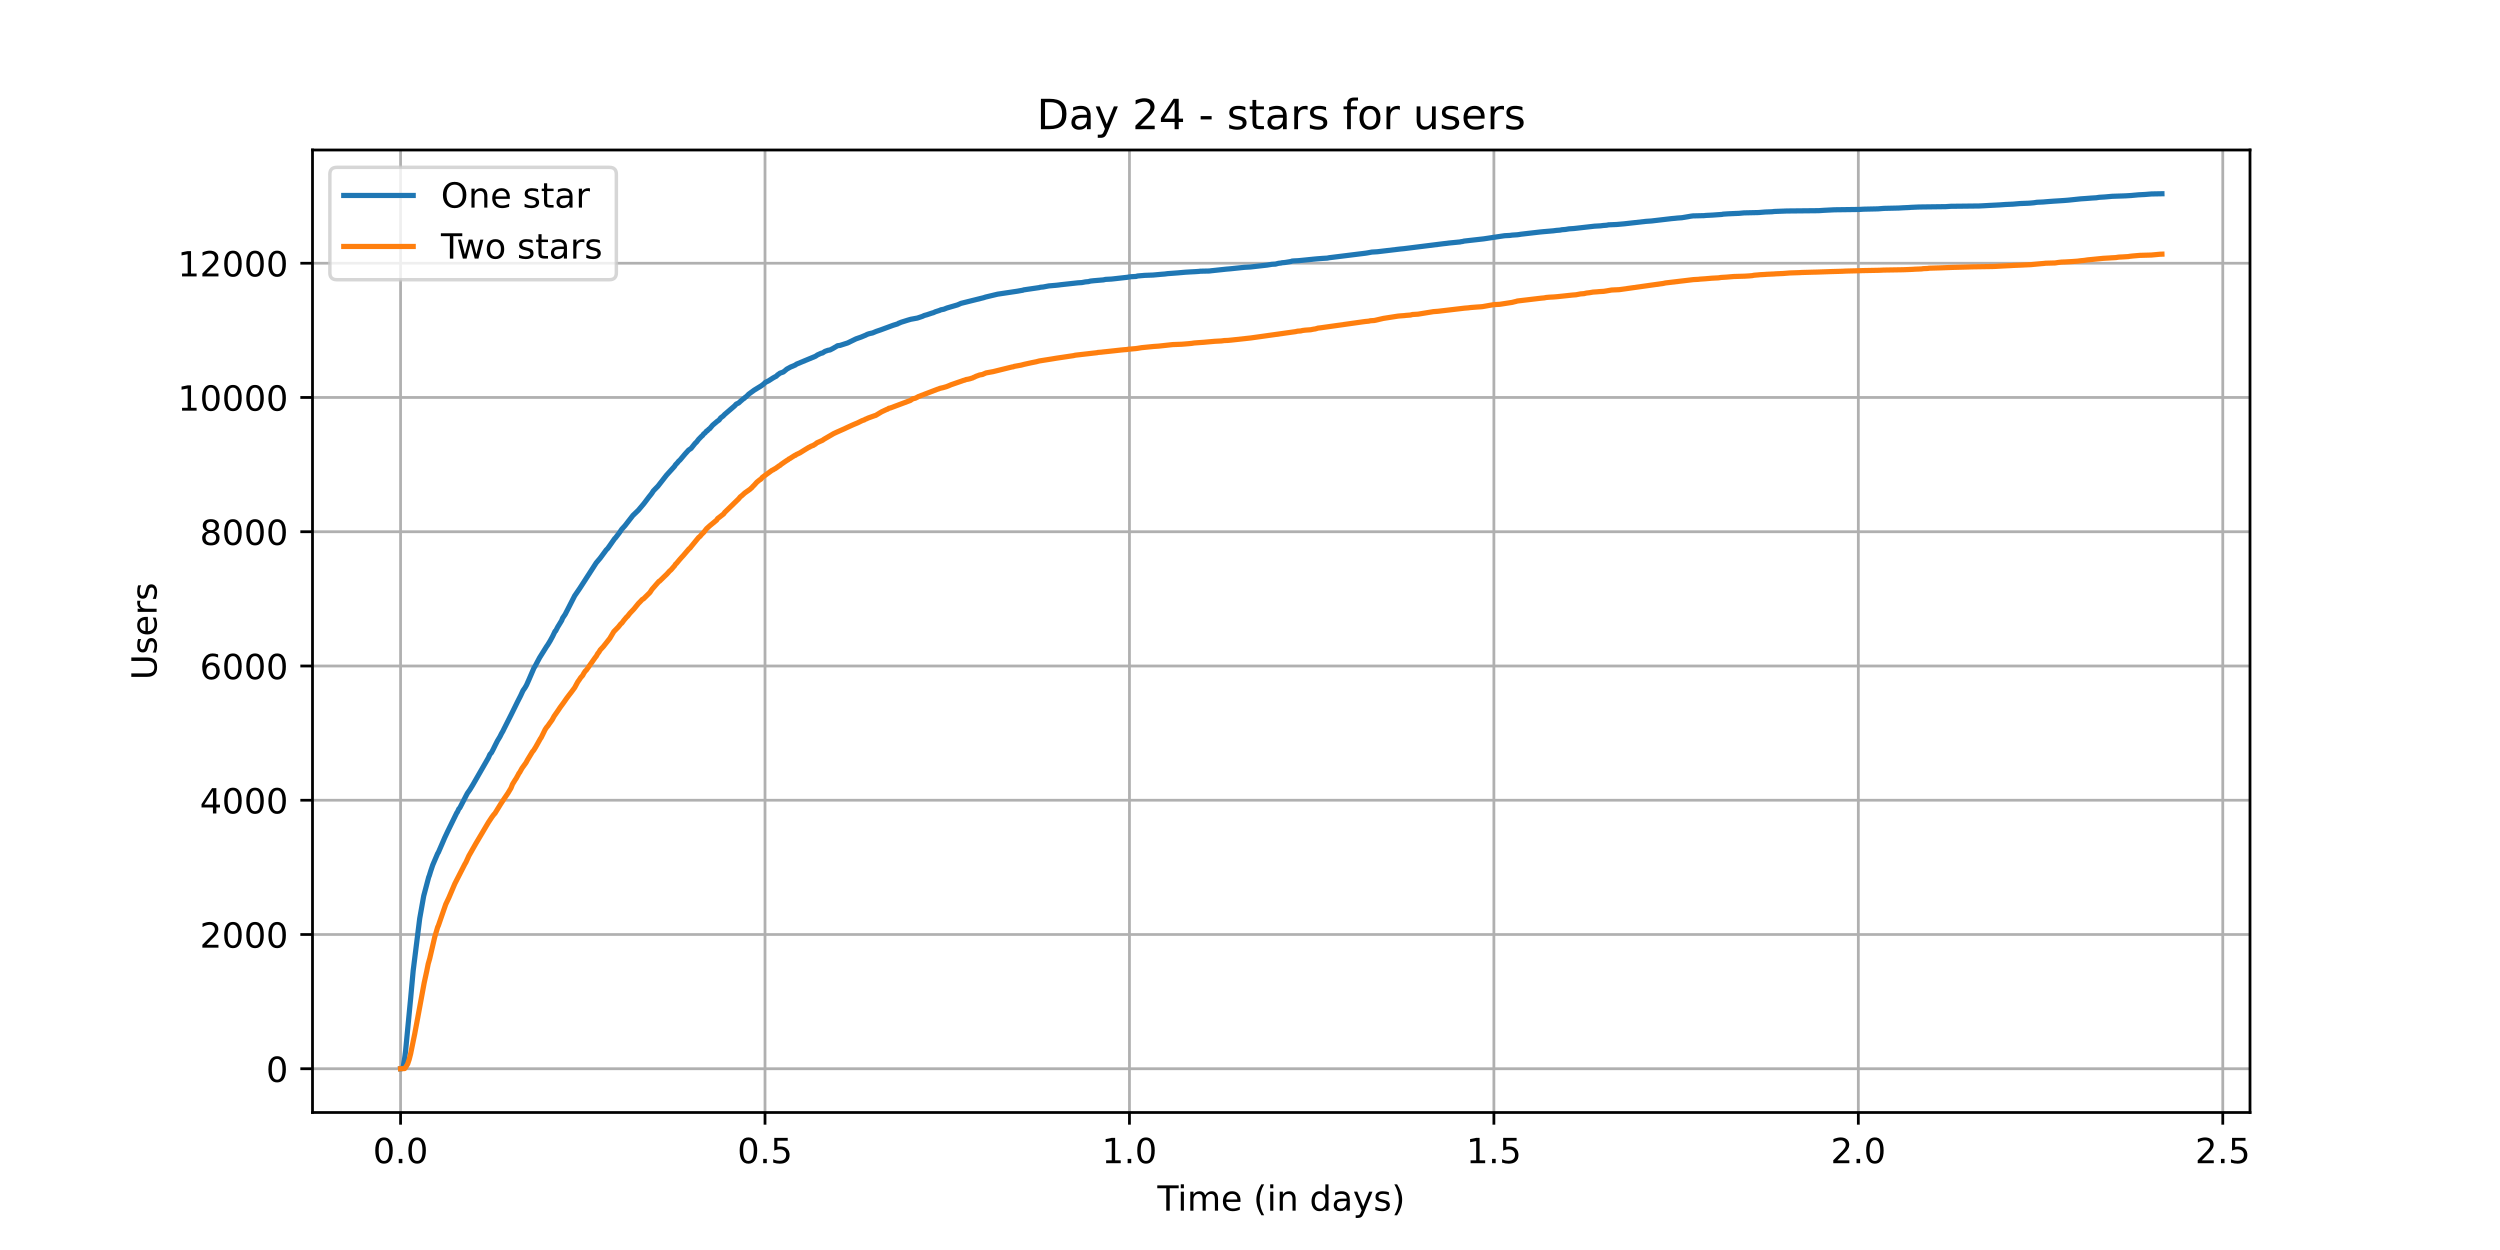 <?xml version="1.0" encoding="utf-8" standalone="no"?>
<!DOCTYPE svg PUBLIC "-//W3C//DTD SVG 1.1//EN"
  "http://www.w3.org/Graphics/SVG/1.1/DTD/svg11.dtd">
<!-- Created with matplotlib (https://matplotlib.org/) -->
<svg height="360pt" version="1.1" viewBox="0 0 720 360" width="720pt" xmlns="http://www.w3.org/2000/svg" xmlns:xlink="http://www.w3.org/1999/xlink">
 <defs>
  <style type="text/css">*{stroke-linecap:butt;stroke-linejoin:round;}</style>
 </defs>
 <g id="figure_1">
  <g id="patch_1">
   <path d="M 0 360 
L 720 360 
L 720 0 
L 0 0 
z
" style="fill:#ffffff;"/>
  </g>
  <g id="axes_1">
   <g id="patch_2">
    <path d="M 90 320.4 
L 648 320.4 
L 648 43.2 
L 90 43.2 
z
" style="fill:#ffffff;"/>
   </g>
   <g id="matplotlib.axis_1">
    <g id="xtick_1">
     <g id="line2d_1">
      <path clip-path="url(#pcd3a78a400)" d="M 115.364 320.4 
L 115.364 43.2 
" style="fill:none;stroke:#b0b0b0;stroke-linecap:square;stroke-width:0.8;"/>
     </g>
     <g id="line2d_2">
      <defs>
       <path d="M 0 0 
L 0 3.5 
" id="mcbc8d4904c" style="stroke:#000000;stroke-width:0.8;"/>
      </defs>
      <g>
       <use style="stroke:#000000;stroke-width:0.8;" x="115.364" xlink:href="#mcbc8d4904c" y="320.4"/>
      </g>
     </g>
     <g id="text_1">
      <!-- 0.0 -->
      <g transform="translate(107.412 334.998)scale(0.1 -0.1)">
       <defs>
        <path d="M 31.781 66.406 
Q 24.172 66.406 20.328 58.906 
Q 16.5 51.422 16.5 36.375 
Q 16.5 21.391 20.328 13.891 
Q 24.172 6.391 31.781 6.391 
Q 39.453 6.391 43.281 13.891 
Q 47.125 21.391 47.125 36.375 
Q 47.125 51.422 43.281 58.906 
Q 39.453 66.406 31.781 66.406 
z
M 31.781 74.219 
Q 44.047 74.219 50.516 64.516 
Q 56.984 54.828 56.984 36.375 
Q 56.984 17.969 50.516 8.266 
Q 44.047 -1.422 31.781 -1.422 
Q 19.531 -1.422 13.062 8.266 
Q 6.594 17.969 6.594 36.375 
Q 6.594 54.828 13.062 64.516 
Q 19.531 74.219 31.781 74.219 
z
" id="DejaVuSans-48"/>
        <path d="M 10.688 12.406 
L 21 12.406 
L 21 0 
L 10.688 0 
z
" id="DejaVuSans-46"/>
       </defs>
       <use xlink:href="#DejaVuSans-48"/>
       <use x="63.623" xlink:href="#DejaVuSans-46"/>
       <use x="95.41" xlink:href="#DejaVuSans-48"/>
      </g>
     </g>
    </g>
    <g id="xtick_2">
     <g id="line2d_3">
      <path clip-path="url(#pcd3a78a400)" d="M 220.323 320.4 
L 220.323 43.2 
" style="fill:none;stroke:#b0b0b0;stroke-linecap:square;stroke-width:0.8;"/>
     </g>
     <g id="line2d_4">
      <g>
       <use style="stroke:#000000;stroke-width:0.8;" x="220.323" xlink:href="#mcbc8d4904c" y="320.4"/>
      </g>
     </g>
     <g id="text_2">
      <!-- 0.5 -->
      <g transform="translate(212.371 334.998)scale(0.1 -0.1)">
       <defs>
        <path d="M 10.797 72.906 
L 49.516 72.906 
L 49.516 64.594 
L 19.828 64.594 
L 19.828 46.734 
Q 21.969 47.469 24.109 47.828 
Q 26.266 48.188 28.422 48.188 
Q 40.625 48.188 47.75 41.5 
Q 54.891 34.812 54.891 23.391 
Q 54.891 11.625 47.562 5.094 
Q 40.234 -1.422 26.906 -1.422 
Q 22.312 -1.422 17.547 -0.641 
Q 12.797 0.141 7.719 1.703 
L 7.719 11.625 
Q 12.109 9.234 16.797 8.062 
Q 21.484 6.891 26.703 6.891 
Q 35.156 6.891 40.078 11.328 
Q 45.016 15.766 45.016 23.391 
Q 45.016 31 40.078 35.438 
Q 35.156 39.891 26.703 39.891 
Q 22.75 39.891 18.812 39.016 
Q 14.891 38.141 10.797 36.281 
z
" id="DejaVuSans-53"/>
       </defs>
       <use xlink:href="#DejaVuSans-48"/>
       <use x="63.623" xlink:href="#DejaVuSans-46"/>
       <use x="95.41" xlink:href="#DejaVuSans-53"/>
      </g>
     </g>
    </g>
    <g id="xtick_3">
     <g id="line2d_5">
      <path clip-path="url(#pcd3a78a400)" d="M 325.282 320.4 
L 325.282 43.2 
" style="fill:none;stroke:#b0b0b0;stroke-linecap:square;stroke-width:0.8;"/>
     </g>
     <g id="line2d_6">
      <g>
       <use style="stroke:#000000;stroke-width:0.8;" x="325.282" xlink:href="#mcbc8d4904c" y="320.4"/>
      </g>
     </g>
     <g id="text_3">
      <!-- 1.0 -->
      <g transform="translate(317.33 334.998)scale(0.1 -0.1)">
       <defs>
        <path d="M 12.406 8.297 
L 28.516 8.297 
L 28.516 63.922 
L 10.984 60.406 
L 10.984 69.391 
L 28.422 72.906 
L 38.281 72.906 
L 38.281 8.297 
L 54.391 8.297 
L 54.391 0 
L 12.406 0 
z
" id="DejaVuSans-49"/>
       </defs>
       <use xlink:href="#DejaVuSans-49"/>
       <use x="63.623" xlink:href="#DejaVuSans-46"/>
       <use x="95.41" xlink:href="#DejaVuSans-48"/>
      </g>
     </g>
    </g>
    <g id="xtick_4">
     <g id="line2d_7">
      <path clip-path="url(#pcd3a78a400)" d="M 430.241 320.4 
L 430.241 43.2 
" style="fill:none;stroke:#b0b0b0;stroke-linecap:square;stroke-width:0.8;"/>
     </g>
     <g id="line2d_8">
      <g>
       <use style="stroke:#000000;stroke-width:0.8;" x="430.241" xlink:href="#mcbc8d4904c" y="320.4"/>
      </g>
     </g>
     <g id="text_4">
      <!-- 1.5 -->
      <g transform="translate(422.289 334.998)scale(0.1 -0.1)">
       <use xlink:href="#DejaVuSans-49"/>
       <use x="63.623" xlink:href="#DejaVuSans-46"/>
       <use x="95.41" xlink:href="#DejaVuSans-53"/>
      </g>
     </g>
    </g>
    <g id="xtick_5">
     <g id="line2d_9">
      <path clip-path="url(#pcd3a78a400)" d="M 535.2 320.4 
L 535.2 43.2 
" style="fill:none;stroke:#b0b0b0;stroke-linecap:square;stroke-width:0.8;"/>
     </g>
     <g id="line2d_10">
      <g>
       <use style="stroke:#000000;stroke-width:0.8;" x="535.2" xlink:href="#mcbc8d4904c" y="320.4"/>
      </g>
     </g>
     <g id="text_5">
      <!-- 2.0 -->
      <g transform="translate(527.248 334.998)scale(0.1 -0.1)">
       <defs>
        <path d="M 19.188 8.297 
L 53.609 8.297 
L 53.609 0 
L 7.328 0 
L 7.328 8.297 
Q 12.938 14.109 22.625 23.891 
Q 32.328 33.688 34.812 36.531 
Q 39.547 41.844 41.422 45.531 
Q 43.312 49.219 43.312 52.781 
Q 43.312 58.594 39.234 62.25 
Q 35.156 65.922 28.609 65.922 
Q 23.969 65.922 18.812 64.312 
Q 13.672 62.703 7.812 59.422 
L 7.812 69.391 
Q 13.766 71.781 18.938 73 
Q 24.125 74.219 28.422 74.219 
Q 39.75 74.219 46.484 68.547 
Q 53.219 62.891 53.219 53.422 
Q 53.219 48.922 51.531 44.891 
Q 49.859 40.875 45.406 35.406 
Q 44.188 33.984 37.641 27.219 
Q 31.109 20.453 19.188 8.297 
z
" id="DejaVuSans-50"/>
       </defs>
       <use xlink:href="#DejaVuSans-50"/>
       <use x="63.623" xlink:href="#DejaVuSans-46"/>
       <use x="95.41" xlink:href="#DejaVuSans-48"/>
      </g>
     </g>
    </g>
    <g id="xtick_6">
     <g id="line2d_11">
      <path clip-path="url(#pcd3a78a400)" d="M 640.159 320.4 
L 640.159 43.2 
" style="fill:none;stroke:#b0b0b0;stroke-linecap:square;stroke-width:0.8;"/>
     </g>
     <g id="line2d_12">
      <g>
       <use style="stroke:#000000;stroke-width:0.8;" x="640.159" xlink:href="#mcbc8d4904c" y="320.4"/>
      </g>
     </g>
     <g id="text_6">
      <!-- 2.5 -->
      <g transform="translate(632.207 334.998)scale(0.1 -0.1)">
       <use xlink:href="#DejaVuSans-50"/>
       <use x="63.623" xlink:href="#DejaVuSans-46"/>
       <use x="95.41" xlink:href="#DejaVuSans-53"/>
      </g>
     </g>
    </g>
    <g id="text_7">
     <!-- Time (in days) -->
     <g transform="translate(333.327 348.677)scale(0.1 -0.1)">
      <defs>
       <path d="M -0.297 72.906 
L 61.375 72.906 
L 61.375 64.594 
L 35.5 64.594 
L 35.5 0 
L 25.594 0 
L 25.594 64.594 
L -0.297 64.594 
z
" id="DejaVuSans-84"/>
       <path d="M 9.422 54.688 
L 18.406 54.688 
L 18.406 0 
L 9.422 0 
z
M 9.422 75.984 
L 18.406 75.984 
L 18.406 64.594 
L 9.422 64.594 
z
" id="DejaVuSans-105"/>
       <path d="M 52 44.188 
Q 55.375 50.25 60.062 53.125 
Q 64.75 56 71.094 56 
Q 79.641 56 84.281 50.016 
Q 88.922 44.047 88.922 33.016 
L 88.922 0 
L 79.891 0 
L 79.891 32.719 
Q 79.891 40.578 77.094 44.375 
Q 74.312 48.188 68.609 48.188 
Q 61.625 48.188 57.562 43.547 
Q 53.516 38.922 53.516 30.906 
L 53.516 0 
L 44.484 0 
L 44.484 32.719 
Q 44.484 40.625 41.703 44.406 
Q 38.922 48.188 33.109 48.188 
Q 26.219 48.188 22.156 43.531 
Q 18.109 38.875 18.109 30.906 
L 18.109 0 
L 9.078 0 
L 9.078 54.688 
L 18.109 54.688 
L 18.109 46.188 
Q 21.188 51.219 25.484 53.609 
Q 29.781 56 35.688 56 
Q 41.656 56 45.828 52.969 
Q 50 49.953 52 44.188 
z
" id="DejaVuSans-109"/>
       <path d="M 56.203 29.594 
L 56.203 25.203 
L 14.891 25.203 
Q 15.484 15.922 20.484 11.062 
Q 25.484 6.203 34.422 6.203 
Q 39.594 6.203 44.453 7.469 
Q 49.312 8.734 54.109 11.281 
L 54.109 2.781 
Q 49.266 0.734 44.188 -0.344 
Q 39.109 -1.422 33.891 -1.422 
Q 20.797 -1.422 13.156 6.188 
Q 5.516 13.812 5.516 26.812 
Q 5.516 40.234 12.766 48.109 
Q 20.016 56 32.328 56 
Q 43.359 56 49.781 48.891 
Q 56.203 41.797 56.203 29.594 
z
M 47.219 32.234 
Q 47.125 39.594 43.094 43.984 
Q 39.062 48.391 32.422 48.391 
Q 24.906 48.391 20.391 44.141 
Q 15.875 39.891 15.188 32.172 
z
" id="DejaVuSans-101"/>
       <path id="DejaVuSans-32"/>
       <path d="M 31 75.875 
Q 24.469 64.656 21.281 53.656 
Q 18.109 42.672 18.109 31.391 
Q 18.109 20.125 21.312 9.062 
Q 24.516 -2 31 -13.188 
L 23.188 -13.188 
Q 15.875 -1.703 12.234 9.375 
Q 8.594 20.453 8.594 31.391 
Q 8.594 42.281 12.203 53.312 
Q 15.828 64.359 23.188 75.875 
z
" id="DejaVuSans-40"/>
       <path d="M 54.891 33.016 
L 54.891 0 
L 45.906 0 
L 45.906 32.719 
Q 45.906 40.484 42.875 44.328 
Q 39.844 48.188 33.797 48.188 
Q 26.516 48.188 22.312 43.547 
Q 18.109 38.922 18.109 30.906 
L 18.109 0 
L 9.078 0 
L 9.078 54.688 
L 18.109 54.688 
L 18.109 46.188 
Q 21.344 51.125 25.703 53.562 
Q 30.078 56 35.797 56 
Q 45.219 56 50.047 50.172 
Q 54.891 44.344 54.891 33.016 
z
" id="DejaVuSans-110"/>
       <path d="M 45.406 46.391 
L 45.406 75.984 
L 54.391 75.984 
L 54.391 0 
L 45.406 0 
L 45.406 8.203 
Q 42.578 3.328 38.25 0.953 
Q 33.938 -1.422 27.875 -1.422 
Q 17.969 -1.422 11.734 6.484 
Q 5.516 14.406 5.516 27.297 
Q 5.516 40.188 11.734 48.094 
Q 17.969 56 27.875 56 
Q 33.938 56 38.25 53.625 
Q 42.578 51.266 45.406 46.391 
z
M 14.797 27.297 
Q 14.797 17.391 18.875 11.75 
Q 22.953 6.109 30.078 6.109 
Q 37.203 6.109 41.297 11.75 
Q 45.406 17.391 45.406 27.297 
Q 45.406 37.203 41.297 42.844 
Q 37.203 48.484 30.078 48.484 
Q 22.953 48.484 18.875 42.844 
Q 14.797 37.203 14.797 27.297 
z
" id="DejaVuSans-100"/>
       <path d="M 34.281 27.484 
Q 23.391 27.484 19.188 25 
Q 14.984 22.516 14.984 16.5 
Q 14.984 11.719 18.141 8.906 
Q 21.297 6.109 26.703 6.109 
Q 34.188 6.109 38.703 11.406 
Q 43.219 16.703 43.219 25.484 
L 43.219 27.484 
z
M 52.203 31.203 
L 52.203 0 
L 43.219 0 
L 43.219 8.297 
Q 40.141 3.328 35.547 0.953 
Q 30.953 -1.422 24.312 -1.422 
Q 15.922 -1.422 10.953 3.297 
Q 6 8.016 6 15.922 
Q 6 25.141 12.172 29.828 
Q 18.359 34.516 30.609 34.516 
L 43.219 34.516 
L 43.219 35.406 
Q 43.219 41.609 39.141 45 
Q 35.062 48.391 27.688 48.391 
Q 23 48.391 18.547 47.266 
Q 14.109 46.141 10.016 43.891 
L 10.016 52.203 
Q 14.938 54.109 19.578 55.047 
Q 24.219 56 28.609 56 
Q 40.484 56 46.344 49.844 
Q 52.203 43.703 52.203 31.203 
z
" id="DejaVuSans-97"/>
       <path d="M 32.172 -5.078 
Q 28.375 -14.844 24.75 -17.812 
Q 21.141 -20.797 15.094 -20.797 
L 7.906 -20.797 
L 7.906 -13.281 
L 13.188 -13.281 
Q 16.891 -13.281 18.938 -11.516 
Q 21 -9.766 23.484 -3.219 
L 25.094 0.875 
L 2.984 54.688 
L 12.5 54.688 
L 29.594 11.922 
L 46.688 54.688 
L 56.203 54.688 
z
" id="DejaVuSans-121"/>
       <path d="M 44.281 53.078 
L 44.281 44.578 
Q 40.484 46.531 36.375 47.5 
Q 32.281 48.484 27.875 48.484 
Q 21.188 48.484 17.844 46.438 
Q 14.5 44.391 14.5 40.281 
Q 14.5 37.156 16.891 35.375 
Q 19.281 33.594 26.516 31.984 
L 29.594 31.297 
Q 39.156 29.25 43.188 25.516 
Q 47.219 21.781 47.219 15.094 
Q 47.219 7.469 41.188 3.016 
Q 35.156 -1.422 24.609 -1.422 
Q 20.219 -1.422 15.453 -0.562 
Q 10.688 0.297 5.422 2 
L 5.422 11.281 
Q 10.406 8.688 15.234 7.391 
Q 20.062 6.109 24.812 6.109 
Q 31.156 6.109 34.562 8.281 
Q 37.984 10.453 37.984 14.406 
Q 37.984 18.062 35.516 20.016 
Q 33.062 21.969 24.703 23.781 
L 21.578 24.516 
Q 13.234 26.266 9.516 29.906 
Q 5.812 33.547 5.812 39.891 
Q 5.812 47.609 11.281 51.797 
Q 16.75 56 26.812 56 
Q 31.781 56 36.172 55.266 
Q 40.578 54.547 44.281 53.078 
z
" id="DejaVuSans-115"/>
       <path d="M 8.016 75.875 
L 15.828 75.875 
Q 23.141 64.359 26.781 53.312 
Q 30.422 42.281 30.422 31.391 
Q 30.422 20.453 26.781 9.375 
Q 23.141 -1.703 15.828 -13.188 
L 8.016 -13.188 
Q 14.5 -2 17.703 9.062 
Q 20.906 20.125 20.906 31.391 
Q 20.906 42.672 17.703 53.656 
Q 14.5 64.656 8.016 75.875 
z
" id="DejaVuSans-41"/>
      </defs>
      <use xlink:href="#DejaVuSans-84"/>
      <use x="57.959" xlink:href="#DejaVuSans-105"/>
      <use x="85.742" xlink:href="#DejaVuSans-109"/>
      <use x="183.154" xlink:href="#DejaVuSans-101"/>
      <use x="244.678" xlink:href="#DejaVuSans-32"/>
      <use x="276.465" xlink:href="#DejaVuSans-40"/>
      <use x="315.479" xlink:href="#DejaVuSans-105"/>
      <use x="343.262" xlink:href="#DejaVuSans-110"/>
      <use x="406.641" xlink:href="#DejaVuSans-32"/>
      <use x="438.428" xlink:href="#DejaVuSans-100"/>
      <use x="501.904" xlink:href="#DejaVuSans-97"/>
      <use x="563.184" xlink:href="#DejaVuSans-121"/>
      <use x="622.363" xlink:href="#DejaVuSans-115"/>
      <use x="674.463" xlink:href="#DejaVuSans-41"/>
     </g>
    </g>
   </g>
   <g id="matplotlib.axis_2">
    <g id="ytick_1">
     <g id="line2d_13">
      <path clip-path="url(#pcd3a78a400)" d="M 90 307.8 
L 648 307.8 
" style="fill:none;stroke:#b0b0b0;stroke-linecap:square;stroke-width:0.8;"/>
     </g>
     <g id="line2d_14">
      <defs>
       <path d="M 0 0 
L -3.5 0 
" id="m9d36603de9" style="stroke:#000000;stroke-width:0.8;"/>
      </defs>
      <g>
       <use style="stroke:#000000;stroke-width:0.8;" x="90" xlink:href="#m9d36603de9" y="307.8"/>
      </g>
     </g>
     <g id="text_8">
      <!-- 0 -->
      <g transform="translate(76.638 311.599)scale(0.1 -0.1)">
       <use xlink:href="#DejaVuSans-48"/>
      </g>
     </g>
    </g>
    <g id="ytick_2">
     <g id="line2d_15">
      <path clip-path="url(#pcd3a78a400)" d="M 90 269.135 
L 648 269.135 
" style="fill:none;stroke:#b0b0b0;stroke-linecap:square;stroke-width:0.8;"/>
     </g>
     <g id="line2d_16">
      <g>
       <use style="stroke:#000000;stroke-width:0.8;" x="90" xlink:href="#m9d36603de9" y="269.135"/>
      </g>
     </g>
     <g id="text_9">
      <!-- 2000 -->
      <g transform="translate(57.55 272.934)scale(0.1 -0.1)">
       <use xlink:href="#DejaVuSans-50"/>
       <use x="63.623" xlink:href="#DejaVuSans-48"/>
       <use x="127.246" xlink:href="#DejaVuSans-48"/>
       <use x="190.869" xlink:href="#DejaVuSans-48"/>
      </g>
     </g>
    </g>
    <g id="ytick_3">
     <g id="line2d_17">
      <path clip-path="url(#pcd3a78a400)" d="M 90 230.47 
L 648 230.47 
" style="fill:none;stroke:#b0b0b0;stroke-linecap:square;stroke-width:0.8;"/>
     </g>
     <g id="line2d_18">
      <g>
       <use style="stroke:#000000;stroke-width:0.8;" x="90" xlink:href="#m9d36603de9" y="230.47"/>
      </g>
     </g>
     <g id="text_10">
      <!-- 4000 -->
      <g transform="translate(57.55 234.269)scale(0.1 -0.1)">
       <defs>
        <path d="M 37.797 64.312 
L 12.891 25.391 
L 37.797 25.391 
z
M 35.203 72.906 
L 47.609 72.906 
L 47.609 25.391 
L 58.016 25.391 
L 58.016 17.188 
L 47.609 17.188 
L 47.609 0 
L 37.797 0 
L 37.797 17.188 
L 4.891 17.188 
L 4.891 26.703 
z
" id="DejaVuSans-52"/>
       </defs>
       <use xlink:href="#DejaVuSans-52"/>
       <use x="63.623" xlink:href="#DejaVuSans-48"/>
       <use x="127.246" xlink:href="#DejaVuSans-48"/>
       <use x="190.869" xlink:href="#DejaVuSans-48"/>
      </g>
     </g>
    </g>
    <g id="ytick_4">
     <g id="line2d_19">
      <path clip-path="url(#pcd3a78a400)" d="M 90 191.805 
L 648 191.805 
" style="fill:none;stroke:#b0b0b0;stroke-linecap:square;stroke-width:0.8;"/>
     </g>
     <g id="line2d_20">
      <g>
       <use style="stroke:#000000;stroke-width:0.8;" x="90" xlink:href="#m9d36603de9" y="191.805"/>
      </g>
     </g>
     <g id="text_11">
      <!-- 6000 -->
      <g transform="translate(57.55 195.604)scale(0.1 -0.1)">
       <defs>
        <path d="M 33.016 40.375 
Q 26.375 40.375 22.484 35.828 
Q 18.609 31.297 18.609 23.391 
Q 18.609 15.531 22.484 10.953 
Q 26.375 6.391 33.016 6.391 
Q 39.656 6.391 43.531 10.953 
Q 47.406 15.531 47.406 23.391 
Q 47.406 31.297 43.531 35.828 
Q 39.656 40.375 33.016 40.375 
z
M 52.594 71.297 
L 52.594 62.312 
Q 48.875 64.062 45.094 64.984 
Q 41.312 65.922 37.594 65.922 
Q 27.828 65.922 22.672 59.328 
Q 17.531 52.734 16.797 39.406 
Q 19.672 43.656 24.016 45.922 
Q 28.375 48.188 33.594 48.188 
Q 44.578 48.188 50.953 41.516 
Q 57.328 34.859 57.328 23.391 
Q 57.328 12.156 50.688 5.359 
Q 44.047 -1.422 33.016 -1.422 
Q 20.359 -1.422 13.672 8.266 
Q 6.984 17.969 6.984 36.375 
Q 6.984 53.656 15.188 63.938 
Q 23.391 74.219 37.203 74.219 
Q 40.922 74.219 44.703 73.484 
Q 48.484 72.75 52.594 71.297 
z
" id="DejaVuSans-54"/>
       </defs>
       <use xlink:href="#DejaVuSans-54"/>
       <use x="63.623" xlink:href="#DejaVuSans-48"/>
       <use x="127.246" xlink:href="#DejaVuSans-48"/>
       <use x="190.869" xlink:href="#DejaVuSans-48"/>
      </g>
     </g>
    </g>
    <g id="ytick_5">
     <g id="line2d_21">
      <path clip-path="url(#pcd3a78a400)" d="M 90 153.139 
L 648 153.139 
" style="fill:none;stroke:#b0b0b0;stroke-linecap:square;stroke-width:0.8;"/>
     </g>
     <g id="line2d_22">
      <g>
       <use style="stroke:#000000;stroke-width:0.8;" x="90" xlink:href="#m9d36603de9" y="153.139"/>
      </g>
     </g>
     <g id="text_12">
      <!-- 8000 -->
      <g transform="translate(57.55 156.939)scale(0.1 -0.1)">
       <defs>
        <path d="M 31.781 34.625 
Q 24.75 34.625 20.719 30.859 
Q 16.703 27.094 16.703 20.516 
Q 16.703 13.922 20.719 10.156 
Q 24.75 6.391 31.781 6.391 
Q 38.812 6.391 42.859 10.172 
Q 46.922 13.969 46.922 20.516 
Q 46.922 27.094 42.891 30.859 
Q 38.875 34.625 31.781 34.625 
z
M 21.922 38.812 
Q 15.578 40.375 12.031 44.719 
Q 8.5 49.078 8.5 55.328 
Q 8.5 64.062 14.719 69.141 
Q 20.953 74.219 31.781 74.219 
Q 42.672 74.219 48.875 69.141 
Q 55.078 64.062 55.078 55.328 
Q 55.078 49.078 51.531 44.719 
Q 48 40.375 41.703 38.812 
Q 48.828 37.156 52.797 32.312 
Q 56.781 27.484 56.781 20.516 
Q 56.781 9.906 50.312 4.234 
Q 43.844 -1.422 31.781 -1.422 
Q 19.734 -1.422 13.25 4.234 
Q 6.781 9.906 6.781 20.516 
Q 6.781 27.484 10.781 32.312 
Q 14.797 37.156 21.922 38.812 
z
M 18.312 54.391 
Q 18.312 48.734 21.844 45.562 
Q 25.391 42.391 31.781 42.391 
Q 38.141 42.391 41.719 45.562 
Q 45.312 48.734 45.312 54.391 
Q 45.312 60.062 41.719 63.234 
Q 38.141 66.406 31.781 66.406 
Q 25.391 66.406 21.844 63.234 
Q 18.312 60.062 18.312 54.391 
z
" id="DejaVuSans-56"/>
       </defs>
       <use xlink:href="#DejaVuSans-56"/>
       <use x="63.623" xlink:href="#DejaVuSans-48"/>
       <use x="127.246" xlink:href="#DejaVuSans-48"/>
       <use x="190.869" xlink:href="#DejaVuSans-48"/>
      </g>
     </g>
    </g>
    <g id="ytick_6">
     <g id="line2d_23">
      <path clip-path="url(#pcd3a78a400)" d="M 90 114.474 
L 648 114.474 
" style="fill:none;stroke:#b0b0b0;stroke-linecap:square;stroke-width:0.8;"/>
     </g>
     <g id="line2d_24">
      <g>
       <use style="stroke:#000000;stroke-width:0.8;" x="90" xlink:href="#m9d36603de9" y="114.474"/>
      </g>
     </g>
     <g id="text_13">
      <!-- 10000 -->
      <g transform="translate(51.188 118.274)scale(0.1 -0.1)">
       <use xlink:href="#DejaVuSans-49"/>
       <use x="63.623" xlink:href="#DejaVuSans-48"/>
       <use x="127.246" xlink:href="#DejaVuSans-48"/>
       <use x="190.869" xlink:href="#DejaVuSans-48"/>
       <use x="254.492" xlink:href="#DejaVuSans-48"/>
      </g>
     </g>
    </g>
    <g id="ytick_7">
     <g id="line2d_25">
      <path clip-path="url(#pcd3a78a400)" d="M 90 75.809 
L 648 75.809 
" style="fill:none;stroke:#b0b0b0;stroke-linecap:square;stroke-width:0.8;"/>
     </g>
     <g id="line2d_26">
      <g>
       <use style="stroke:#000000;stroke-width:0.8;" x="90" xlink:href="#m9d36603de9" y="75.809"/>
      </g>
     </g>
     <g id="text_14">
      <!-- 12000 -->
      <g transform="translate(51.188 79.608)scale(0.1 -0.1)">
       <use xlink:href="#DejaVuSans-49"/>
       <use x="63.623" xlink:href="#DejaVuSans-50"/>
       <use x="127.246" xlink:href="#DejaVuSans-48"/>
       <use x="190.869" xlink:href="#DejaVuSans-48"/>
       <use x="254.492" xlink:href="#DejaVuSans-48"/>
      </g>
     </g>
    </g>
    <g id="text_15">
     <!-- Users -->
     <g transform="translate(45.108 195.801)rotate(-90)scale(0.1 -0.1)">
      <defs>
       <path d="M 8.688 72.906 
L 18.609 72.906 
L 18.609 28.609 
Q 18.609 16.891 22.844 11.734 
Q 27.094 6.594 36.625 6.594 
Q 46.094 6.594 50.344 11.734 
Q 54.594 16.891 54.594 28.609 
L 54.594 72.906 
L 64.5 72.906 
L 64.5 27.391 
Q 64.5 13.141 57.438 5.859 
Q 50.391 -1.422 36.625 -1.422 
Q 22.797 -1.422 15.734 5.859 
Q 8.688 13.141 8.688 27.391 
z
" id="DejaVuSans-85"/>
       <path d="M 41.109 46.297 
Q 39.594 47.172 37.812 47.578 
Q 36.031 48 33.891 48 
Q 26.266 48 22.188 43.047 
Q 18.109 38.094 18.109 28.812 
L 18.109 0 
L 9.078 0 
L 9.078 54.688 
L 18.109 54.688 
L 18.109 46.188 
Q 20.953 51.172 25.484 53.578 
Q 30.031 56 36.531 56 
Q 37.453 56 38.578 55.875 
Q 39.703 55.766 41.062 55.516 
z
" id="DejaVuSans-114"/>
      </defs>
      <use xlink:href="#DejaVuSans-85"/>
      <use x="73.193" xlink:href="#DejaVuSans-115"/>
      <use x="125.293" xlink:href="#DejaVuSans-101"/>
      <use x="186.816" xlink:href="#DejaVuSans-114"/>
      <use x="227.93" xlink:href="#DejaVuSans-115"/>
     </g>
    </g>
   </g>
   <g id="line2d_27">
    <path clip-path="url(#pcd3a78a400)" d="M 115.364 307.8 
L 115.813 307.761 
L 116.102 307.355 
L 116.537 304.784 
L 116.826 302.503 
L 118.269 287.481 
L 118.993 279.574 
L 120.872 264.553 
L 122.028 258.038 
L 123.471 252.586 
L 123.617 252.258 
L 124.049 250.846 
L 124.628 249.126 
L 126.071 245.742 
L 126.217 245.568 
L 127.373 242.901 
L 128.095 241.219 
L 128.96 239.382 
L 131.562 234.066 
L 131.705 233.911 
L 132.138 232.964 
L 132.427 232.654 
L 134.594 228.478 
L 135.316 227.454 
L 136.183 226.023 
L 140.663 218.232 
L 141.096 217.266 
L 141.528 216.782 
L 141.963 215.97 
L 142.541 214.791 
L 143.263 213.36 
L 143.984 212.162 
L 144.417 211.292 
L 144.852 210.538 
L 145.141 209.939 
L 147.308 205.647 
L 149.04 202.128 
L 149.908 200.427 
L 150.629 198.88 
L 151.208 198.049 
L 151.64 197.295 
L 152.218 196 
L 153.807 192.327 
L 154.096 191.882 
L 154.675 190.78 
L 155.396 189.427 
L 157.131 186.643 
L 157.42 186.179 
L 157.709 185.773 
L 157.998 185.309 
L 158.431 184.594 
L 159.152 183.279 
L 159.876 181.771 
L 160.02 181.732 
L 160.309 181.172 
L 160.598 180.611 
L 161.755 178.716 
L 162.041 178.001 
L 162.765 176.938 
L 165.511 171.583 
L 166.954 169.475 
L 171.721 162.09 
L 172.877 160.718 
L 174.612 158.359 
L 175.044 157.934 
L 177.066 155.053 
L 177.212 154.957 
L 177.79 154.203 
L 178.368 153.449 
L 179.09 152.386 
L 179.957 151.438 
L 182.268 148.461 
L 183.857 146.934 
L 184.146 146.586 
L 185.446 145.039 
L 186.602 143.512 
L 186.891 143.125 
L 187.467 142.41 
L 187.756 142.023 
L 188.191 141.347 
L 189.491 140.013 
L 191.947 136.861 
L 194.258 134.31 
L 194.547 133.846 
L 195.125 133.246 
L 195.414 132.86 
L 195.847 132.473 
L 197.292 130.752 
L 198.303 129.631 
L 199.025 129.148 
L 200.181 127.698 
L 200.614 127.292 
L 201.192 126.538 
L 202.059 125.649 
L 202.346 125.417 
L 202.635 124.991 
L 203.07 124.663 
L 203.502 124.121 
L 203.648 124.121 
L 204.224 123.522 
L 204.37 123.483 
L 205.237 122.459 
L 206.537 121.357 
L 207.115 120.951 
L 207.548 120.351 
L 208.269 119.81 
L 208.704 119.346 
L 211.593 116.872 
L 212.026 116.388 
L 212.75 116.04 
L 213.182 115.634 
L 214.193 114.764 
L 214.339 114.726 
L 214.628 114.416 
L 214.917 114.242 
L 215.638 113.508 
L 217.227 112.348 
L 219.249 111.11 
L 219.827 110.685 
L 220.405 110.144 
L 221.416 109.641 
L 221.705 109.448 
L 222.572 108.887 
L 223.151 108.559 
L 223.583 108.346 
L 224.018 107.882 
L 224.161 107.843 
L 224.594 107.495 
L 225.607 107.128 
L 226.618 106.297 
L 227.628 105.736 
L 229.074 105.117 
L 229.363 104.885 
L 234.852 102.604 
L 235.43 102.217 
L 236.443 101.754 
L 236.876 101.657 
L 237.597 101.193 
L 238.032 101.038 
L 238.465 100.884 
L 239.043 100.787 
L 239.91 100.342 
L 241.212 99.569 
L 241.934 99.472 
L 244.101 98.776 
L 246.558 97.578 
L 246.847 97.481 
L 248.003 97.075 
L 249.014 96.65 
L 249.303 96.534 
L 249.738 96.302 
L 250.316 96.108 
L 251.327 95.876 
L 252.338 95.451 
L 253.637 95.006 
L 257.25 93.672 
L 258.553 93.267 
L 258.839 93.054 
L 259.128 92.996 
L 259.417 92.841 
L 261.441 92.203 
L 262.309 91.952 
L 264.189 91.604 
L 265.635 91.121 
L 266.213 90.85 
L 266.935 90.657 
L 268.38 90.173 
L 268.813 90.057 
L 269.391 89.787 
L 270.547 89.419 
L 270.98 89.226 
L 271.847 89.052 
L 272.715 88.704 
L 275.749 87.815 
L 276.762 87.37 
L 282.397 85.959 
L 283.264 85.746 
L 283.842 85.553 
L 287.309 84.722 
L 293.092 83.852 
L 294.246 83.639 
L 294.535 83.6 
L 294.824 83.484 
L 299.304 82.827 
L 299.593 82.73 
L 300.461 82.653 
L 302.05 82.344 
L 304.074 82.17 
L 304.795 82.092 
L 305.517 81.996 
L 310.429 81.454 
L 311.586 81.377 
L 312.597 81.184 
L 313.462 81.106 
L 314.04 80.952 
L 314.907 80.855 
L 316.929 80.681 
L 317.796 80.604 
L 318.374 80.468 
L 320.109 80.372 
L 324.587 79.869 
L 325.165 79.772 
L 325.741 79.695 
L 327.186 79.618 
L 327.619 79.482 
L 329.643 79.308 
L 332.099 79.212 
L 334.41 78.999 
L 335.42 78.922 
L 336.288 78.806 
L 337.877 78.69 
L 339.177 78.593 
L 341.344 78.4 
L 342.933 78.303 
L 344.089 78.245 
L 345.243 78.168 
L 345.678 78.11 
L 348.278 78.052 
L 348.71 77.994 
L 353.191 77.51 
L 354.347 77.414 
L 358.392 76.988 
L 360.127 76.892 
L 364.892 76.351 
L 365.47 76.254 
L 366.337 76.119 
L 367.348 76.061 
L 368.215 75.829 
L 368.937 75.751 
L 369.226 75.674 
L 370.093 75.597 
L 371.25 75.403 
L 371.83 75.307 
L 372.12 75.191 
L 372.552 75.152 
L 373.998 75.075 
L 374.574 75.017 
L 378.186 74.649 
L 379.197 74.553 
L 380.932 74.417 
L 382.232 74.34 
L 382.81 74.224 
L 393.354 72.909 
L 393.933 72.813 
L 395.089 72.6 
L 396.678 72.503 
L 403.323 71.711 
L 404.334 71.614 
L 415.891 70.164 
L 416.613 70.087 
L 417.335 69.99 
L 420.08 69.719 
L 420.513 69.681 
L 420.802 69.603 
L 421.237 69.545 
L 421.669 69.429 
L 426.436 68.888 
L 427.303 68.791 
L 432.938 67.941 
L 433.37 67.883 
L 434.816 67.806 
L 435.537 67.709 
L 436.983 67.612 
L 437.559 67.535 
L 437.994 67.458 
L 443.484 66.82 
L 444.495 66.723 
L 446.517 66.549 
L 447.384 66.472 
L 448.251 66.356 
L 449.262 66.278 
L 449.84 66.162 
L 450.851 66.085 
L 451.864 65.911 
L 453.307 65.814 
L 459.236 65.138 
L 460.97 65.041 
L 461.692 64.944 
L 462.703 64.867 
L 463.281 64.751 
L 465.594 64.654 
L 467.761 64.461 
L 468.628 64.364 
L 474.119 63.746 
L 475.565 63.649 
L 481.488 62.953 
L 482.356 62.876 
L 483.08 62.798 
L 484.38 62.702 
L 486.984 62.257 
L 487.56 62.18 
L 490.74 62.102 
L 491.319 62.044 
L 493.197 61.948 
L 494.786 61.832 
L 495.942 61.754 
L 496.231 61.677 
L 497.674 61.58 
L 499.842 61.484 
L 500.852 61.445 
L 501.865 61.348 
L 502.298 61.31 
L 506.489 61.213 
L 508.367 61.058 
L 510.389 60.981 
L 510.967 60.904 
L 513.566 60.807 
L 514.577 60.768 
L 523.824 60.672 
L 525.267 60.575 
L 527.146 60.478 
L 528.302 60.42 
L 535.379 60.324 
L 536.679 60.246 
L 540.868 60.15 
L 542.603 60.014 
L 546.791 59.918 
L 548.091 59.841 
L 549.826 59.763 
L 550.258 59.725 
L 552.426 59.628 
L 553.293 59.609 
L 560.37 59.512 
L 561.816 59.415 
L 570.05 59.319 
L 571.206 59.261 
L 572.939 59.164 
L 574.095 59.106 
L 575.973 59.009 
L 577.562 58.893 
L 579.73 58.797 
L 581.751 58.623 
L 584.207 58.526 
L 584.786 58.487 
L 585.796 58.391 
L 586.664 58.255 
L 588.398 58.178 
L 588.831 58.139 
L 589.987 58.043 
L 591.579 57.927 
L 593.168 57.83 
L 594.611 57.733 
L 595.767 57.637 
L 599.234 57.269 
L 600.678 57.173 
L 602.412 57.037 
L 603.712 56.96 
L 604.58 56.825 
L 606.168 56.728 
L 608.336 56.535 
L 611.225 56.438 
L 612.235 56.399 
L 613.824 56.303 
L 614.402 56.245 
L 615.27 56.167 
L 615.848 56.109 
L 617.726 56.013 
L 619.604 55.858 
L 622.636 55.8 
L 622.636 55.8 
" style="fill:none;stroke:#1f77b4;stroke-linecap:square;stroke-width:1.5;"/>
   </g>
   <g id="line2d_28">
    <path clip-path="url(#pcd3a78a400)" d="M 115.364 307.8 
L 116.537 307.742 
L 116.826 307.375 
L 117.405 306.427 
L 117.837 305.151 
L 118.269 303.47 
L 118.848 300.628 
L 119.426 297.824 
L 120.293 293.185 
L 122.171 283.035 
L 122.893 279.729 
L 123.328 277.564 
L 123.76 276.056 
L 125.206 269.85 
L 126.071 266.931 
L 126.217 266.68 
L 126.649 265.423 
L 128.384 260.416 
L 129.249 258.599 
L 130.984 254.519 
L 133.872 248.874 
L 134.162 248.391 
L 134.74 247.134 
L 135.026 246.496 
L 137.05 242.939 
L 137.774 241.721 
L 140.663 236.849 
L 141.674 235.322 
L 142.252 234.549 
L 142.541 234.259 
L 144.13 231.668 
L 144.852 230.547 
L 146.295 228.42 
L 147.162 226.971 
L 147.597 225.869 
L 148.462 224.457 
L 148.608 224.283 
L 148.897 223.742 
L 149.186 223.239 
L 149.475 222.659 
L 149.619 222.543 
L 150.34 221.248 
L 151.497 219.643 
L 151.929 218.832 
L 152.94 217.169 
L 153.375 216.454 
L 153.664 216.144 
L 154.242 215.216 
L 155.685 212.645 
L 155.831 212.49 
L 156.696 210.731 
L 156.985 210.132 
L 157.42 209.475 
L 157.853 208.972 
L 158.142 208.527 
L 159.009 207.329 
L 159.587 206.265 
L 160.887 204.39 
L 161.32 203.733 
L 162.187 202.554 
L 163.198 201.104 
L 163.776 200.33 
L 164.498 199.402 
L 165.511 198.03 
L 166.376 196.425 
L 166.954 195.594 
L 167.243 195.149 
L 167.821 194.511 
L 168.11 193.951 
L 168.543 193.274 
L 168.832 193.042 
L 171.432 189.349 
L 171.721 189.001 
L 172.156 188.209 
L 172.445 187.88 
L 172.877 187.165 
L 173.745 186.237 
L 175.623 183.859 
L 176.777 181.906 
L 178.079 180.572 
L 178.801 179.664 
L 179.09 179.451 
L 179.668 178.658 
L 180.533 177.634 
L 180.679 177.557 
L 181.4 176.629 
L 182.557 175.411 
L 183.857 173.806 
L 184.435 173.226 
L 185.013 172.607 
L 185.302 172.491 
L 187.178 170.635 
L 187.756 169.746 
L 189.78 167.426 
L 189.923 167.407 
L 192.091 165.3 
L 192.812 164.488 
L 193.247 164.12 
L 194.114 163.115 
L 194.258 162.98 
L 194.547 162.496 
L 194.836 162.245 
L 195.703 161.201 
L 196.279 160.544 
L 196.714 160.08 
L 198.446 158.05 
L 198.736 157.837 
L 199.025 157.451 
L 200.035 156.213 
L 201.192 154.802 
L 201.624 154.454 
L 202.059 153.913 
L 202.635 153.352 
L 203.502 152.25 
L 204.37 151.458 
L 206.391 149.795 
L 206.68 149.331 
L 207.259 148.906 
L 207.548 148.674 
L 208.415 147.997 
L 208.704 147.572 
L 212.75 143.647 
L 213.182 143.106 
L 213.615 142.777 
L 214.482 141.985 
L 216.071 140.863 
L 216.36 140.573 
L 216.506 140.477 
L 216.792 140.129 
L 217.227 139.703 
L 217.949 138.891 
L 218.816 138.176 
L 219.105 138.041 
L 219.538 137.499 
L 220.983 136.436 
L 221.416 136.127 
L 221.994 135.701 
L 222.427 135.392 
L 222.572 135.373 
L 223.005 135.083 
L 223.294 134.948 
L 224.451 134.116 
L 224.594 134.078 
L 225.029 133.691 
L 225.461 133.401 
L 225.896 133.092 
L 226.761 132.512 
L 226.907 132.473 
L 227.196 132.183 
L 227.485 132.067 
L 227.918 131.777 
L 228.928 131.139 
L 229.074 131.139 
L 229.363 130.888 
L 229.65 130.772 
L 230.374 130.424 
L 231.674 129.612 
L 232.974 128.819 
L 233.119 128.8 
L 233.409 128.587 
L 233.984 128.355 
L 234.273 128.258 
L 234.563 128.026 
L 234.708 127.988 
L 235.287 127.524 
L 236.876 126.809 
L 237.31 126.499 
L 239.767 125.069 
L 240.056 124.895 
L 240.345 124.759 
L 240.923 124.489 
L 243.234 123.464 
L 243.958 123.116 
L 245.401 122.459 
L 245.979 122.207 
L 246.992 121.782 
L 248.292 121.144 
L 248.725 120.989 
L 248.871 120.97 
L 249.16 120.757 
L 249.449 120.661 
L 250.027 120.39 
L 251.905 119.713 
L 252.194 119.636 
L 253.927 118.592 
L 255.372 117.916 
L 255.661 117.838 
L 255.95 117.587 
L 256.383 117.51 
L 261.587 115.557 
L 262.165 115.344 
L 262.887 114.861 
L 263.611 114.687 
L 264.189 114.397 
L 264.478 114.223 
L 269.969 112.116 
L 270.402 111.98 
L 270.691 111.845 
L 271.558 111.652 
L 272.571 111.362 
L 273.293 111.072 
L 273.871 110.82 
L 276.038 110.067 
L 277.052 109.719 
L 277.341 109.603 
L 277.916 109.448 
L 278.206 109.313 
L 278.784 109.216 
L 279.362 109.081 
L 279.94 108.887 
L 280.086 108.868 
L 280.375 108.694 
L 280.662 108.597 
L 281.097 108.365 
L 281.386 108.269 
L 282.108 107.998 
L 282.975 107.843 
L 283.264 107.708 
L 283.986 107.399 
L 286.009 107.031 
L 291.5 105.678 
L 291.79 105.659 
L 292.079 105.523 
L 294.103 105.156 
L 294.97 104.924 
L 296.994 104.479 
L 298.437 104.189 
L 299.304 103.957 
L 303.06 103.358 
L 304.217 103.165 
L 309.13 102.43 
L 309.708 102.295 
L 315.053 101.676 
L 315.918 101.58 
L 316.207 101.502 
L 317.218 101.425 
L 317.653 101.367 
L 318.374 101.29 
L 318.953 101.232 
L 322.852 100.806 
L 323.863 100.71 
L 324.441 100.671 
L 325.019 100.574 
L 327.043 100.4 
L 327.619 100.323 
L 328.775 100.13 
L 332.242 99.782 
L 333.688 99.685 
L 337.733 99.24 
L 340.333 99.144 
L 342.211 98.989 
L 343.222 98.892 
L 343.943 98.776 
L 345.243 98.68 
L 346.689 98.583 
L 347.7 98.486 
L 349.867 98.293 
L 351.745 98.196 
L 352.612 98.08 
L 353.623 98.042 
L 354.636 97.945 
L 359.403 97.423 
L 360.27 97.326 
L 373.13 95.509 
L 373.709 95.374 
L 374.574 95.316 
L 375.152 95.18 
L 375.876 95.084 
L 377.465 94.968 
L 377.754 94.91 
L 378.33 94.794 
L 378.765 94.736 
L 379.054 94.658 
L 379.632 94.484 
L 380.208 94.426 
L 392.487 92.687 
L 393.211 92.59 
L 394.222 92.493 
L 394.654 92.377 
L 395.811 92.3 
L 398.41 91.701 
L 402.601 91.043 
L 403.177 90.985 
L 404.477 90.889 
L 404.912 90.831 
L 406.212 90.734 
L 406.79 90.579 
L 408.379 90.483 
L 412.135 89.864 
L 412.857 89.748 
L 414.157 89.651 
L 421.812 88.743 
L 422.826 88.665 
L 423.547 88.569 
L 425.279 88.433 
L 426.436 88.356 
L 427.014 88.298 
L 429.181 87.911 
L 430.192 87.737 
L 431.927 87.641 
L 435.537 87.08 
L 435.97 86.964 
L 436.694 86.79 
L 436.983 86.693 
L 443.774 85.881 
L 444.784 85.785 
L 445.217 85.688 
L 446.23 85.591 
L 447.384 85.533 
L 448.54 85.437 
L 452.875 84.973 
L 453.886 84.896 
L 455.185 84.644 
L 456.199 84.567 
L 456.92 84.393 
L 457.788 84.296 
L 458.798 84.122 
L 459.957 84.045 
L 460.535 83.987 
L 461.838 83.91 
L 462.703 83.774 
L 463.138 83.697 
L 464.148 83.523 
L 466.318 83.426 
L 479.032 81.628 
L 479.61 81.493 
L 487.706 80.526 
L 489.151 80.449 
L 489.584 80.391 
L 491.029 80.294 
L 493.053 80.12 
L 494.931 80.024 
L 495.653 79.908 
L 497.242 79.811 
L 499.263 79.637 
L 502.444 79.54 
L 503.744 79.463 
L 504.608 79.386 
L 505.187 79.27 
L 506.343 79.173 
L 506.921 79.115 
L 508.367 79.038 
L 508.8 78.999 
L 510.967 78.902 
L 511.399 78.864 
L 513.566 78.767 
L 515.445 78.612 
L 518.333 78.516 
L 518.912 78.477 
L 522.379 78.38 
L 523.246 78.361 
L 525.989 78.264 
L 527.002 78.226 
L 530.467 78.129 
L 531.623 78.071 
L 535.379 77.974 
L 536.39 77.936 
L 541.303 77.839 
L 542.459 77.781 
L 548.091 77.684 
L 549.104 77.646 
L 550.982 77.568 
L 551.415 77.53 
L 553.436 77.452 
L 553.871 77.375 
L 555.171 77.317 
L 555.604 77.24 
L 558.927 77.143 
L 559.938 77.104 
L 562.394 77.008 
L 563.259 76.988 
L 566.872 76.892 
L 567.883 76.853 
L 573.806 76.757 
L 574.817 76.718 
L 576.406 76.621 
L 577.562 76.563 
L 579.151 76.486 
L 579.73 76.447 
L 582.04 76.351 
L 583.197 76.293 
L 584.931 76.215 
L 585.507 76.157 
L 587.963 75.925 
L 588.685 75.867 
L 589.12 75.809 
L 591.865 75.732 
L 592.879 75.577 
L 593.743 75.481 
L 594.757 75.442 
L 596.489 75.345 
L 597.067 75.307 
L 598.367 75.21 
L 599.234 75.094 
L 600.245 74.997 
L 601.256 74.843 
L 602.267 74.746 
L 605.734 74.398 
L 607.468 74.301 
L 607.901 74.263 
L 609.346 74.185 
L 610.214 74.05 
L 611.368 73.992 
L 612.957 73.895 
L 613.392 73.818 
L 614.257 73.721 
L 616.281 73.547 
L 619.604 73.451 
L 622.058 73.219 
L 622.636 73.199 
L 622.636 73.199 
" style="fill:none;stroke:#ff7f0e;stroke-linecap:square;stroke-width:1.5;"/>
   </g>
   <g id="patch_3">
    <path d="M 90 320.4 
L 90 43.2 
" style="fill:none;stroke:#000000;stroke-linecap:square;stroke-linejoin:miter;stroke-width:0.8;"/>
   </g>
   <g id="patch_4">
    <path d="M 648 320.4 
L 648 43.2 
" style="fill:none;stroke:#000000;stroke-linecap:square;stroke-linejoin:miter;stroke-width:0.8;"/>
   </g>
   <g id="patch_5">
    <path d="M 90 320.4 
L 648 320.4 
" style="fill:none;stroke:#000000;stroke-linecap:square;stroke-linejoin:miter;stroke-width:0.8;"/>
   </g>
   <g id="patch_6">
    <path d="M 90 43.2 
L 648 43.2 
" style="fill:none;stroke:#000000;stroke-linecap:square;stroke-linejoin:miter;stroke-width:0.8;"/>
   </g>
   <g id="text_16">
    <!-- Day 24 - stars for users -->
    <g transform="translate(298.609 37.2)scale(0.12 -0.12)">
     <defs>
      <path d="M 19.672 64.797 
L 19.672 8.109 
L 31.594 8.109 
Q 46.688 8.109 53.688 14.938 
Q 60.688 21.781 60.688 36.531 
Q 60.688 51.172 53.688 57.984 
Q 46.688 64.797 31.594 64.797 
z
M 9.812 72.906 
L 30.078 72.906 
Q 51.266 72.906 61.172 64.094 
Q 71.094 55.281 71.094 36.531 
Q 71.094 17.672 61.125 8.828 
Q 51.172 0 30.078 0 
L 9.812 0 
z
" id="DejaVuSans-68"/>
      <path d="M 4.891 31.391 
L 31.203 31.391 
L 31.203 23.391 
L 4.891 23.391 
z
" id="DejaVuSans-45"/>
      <path d="M 18.312 70.219 
L 18.312 54.688 
L 36.812 54.688 
L 36.812 47.703 
L 18.312 47.703 
L 18.312 18.016 
Q 18.312 11.328 20.141 9.422 
Q 21.969 7.516 27.594 7.516 
L 36.812 7.516 
L 36.812 0 
L 27.594 0 
Q 17.188 0 13.234 3.875 
Q 9.281 7.766 9.281 18.016 
L 9.281 47.703 
L 2.688 47.703 
L 2.688 54.688 
L 9.281 54.688 
L 9.281 70.219 
z
" id="DejaVuSans-116"/>
      <path d="M 37.109 75.984 
L 37.109 68.5 
L 28.516 68.5 
Q 23.688 68.5 21.797 66.547 
Q 19.922 64.594 19.922 59.516 
L 19.922 54.688 
L 34.719 54.688 
L 34.719 47.703 
L 19.922 47.703 
L 19.922 0 
L 10.891 0 
L 10.891 47.703 
L 2.297 47.703 
L 2.297 54.688 
L 10.891 54.688 
L 10.891 58.5 
Q 10.891 67.625 15.141 71.797 
Q 19.391 75.984 28.609 75.984 
z
" id="DejaVuSans-102"/>
      <path d="M 30.609 48.391 
Q 23.391 48.391 19.188 42.75 
Q 14.984 37.109 14.984 27.297 
Q 14.984 17.484 19.156 11.844 
Q 23.344 6.203 30.609 6.203 
Q 37.797 6.203 41.984 11.859 
Q 46.188 17.531 46.188 27.297 
Q 46.188 37.016 41.984 42.703 
Q 37.797 48.391 30.609 48.391 
z
M 30.609 56 
Q 42.328 56 49.016 48.375 
Q 55.719 40.766 55.719 27.297 
Q 55.719 13.875 49.016 6.219 
Q 42.328 -1.422 30.609 -1.422 
Q 18.844 -1.422 12.172 6.219 
Q 5.516 13.875 5.516 27.297 
Q 5.516 40.766 12.172 48.375 
Q 18.844 56 30.609 56 
z
" id="DejaVuSans-111"/>
      <path d="M 8.5 21.578 
L 8.5 54.688 
L 17.484 54.688 
L 17.484 21.922 
Q 17.484 14.156 20.5 10.266 
Q 23.531 6.391 29.594 6.391 
Q 36.859 6.391 41.078 11.031 
Q 45.312 15.672 45.312 23.688 
L 45.312 54.688 
L 54.297 54.688 
L 54.297 0 
L 45.312 0 
L 45.312 8.406 
Q 42.047 3.422 37.719 1 
Q 33.406 -1.422 27.688 -1.422 
Q 18.266 -1.422 13.375 4.438 
Q 8.5 10.297 8.5 21.578 
z
M 31.109 56 
z
" id="DejaVuSans-117"/>
     </defs>
     <use xlink:href="#DejaVuSans-68"/>
     <use x="77.002" xlink:href="#DejaVuSans-97"/>
     <use x="138.281" xlink:href="#DejaVuSans-121"/>
     <use x="197.461" xlink:href="#DejaVuSans-32"/>
     <use x="229.248" xlink:href="#DejaVuSans-50"/>
     <use x="292.871" xlink:href="#DejaVuSans-52"/>
     <use x="356.494" xlink:href="#DejaVuSans-32"/>
     <use x="388.281" xlink:href="#DejaVuSans-45"/>
     <use x="424.365" xlink:href="#DejaVuSans-32"/>
     <use x="456.152" xlink:href="#DejaVuSans-115"/>
     <use x="508.252" xlink:href="#DejaVuSans-116"/>
     <use x="547.461" xlink:href="#DejaVuSans-97"/>
     <use x="608.74" xlink:href="#DejaVuSans-114"/>
     <use x="649.854" xlink:href="#DejaVuSans-115"/>
     <use x="701.953" xlink:href="#DejaVuSans-32"/>
     <use x="733.74" xlink:href="#DejaVuSans-102"/>
     <use x="768.945" xlink:href="#DejaVuSans-111"/>
     <use x="830.127" xlink:href="#DejaVuSans-114"/>
     <use x="871.24" xlink:href="#DejaVuSans-32"/>
     <use x="903.027" xlink:href="#DejaVuSans-117"/>
     <use x="966.406" xlink:href="#DejaVuSans-115"/>
     <use x="1018.506" xlink:href="#DejaVuSans-101"/>
     <use x="1080.029" xlink:href="#DejaVuSans-114"/>
     <use x="1121.143" xlink:href="#DejaVuSans-115"/>
    </g>
   </g>
   <g id="legend_1">
    <g id="patch_7">
     <path d="M 97 80.556 
L 175.511 80.556 
Q 177.511 80.556 177.511 78.556 
L 177.511 50.2 
Q 177.511 48.2 175.511 48.2 
L 97 48.2 
Q 95 48.2 95 50.2 
L 95 78.556 
Q 95 80.556 97 80.556 
z
" style="fill:#ffffff;opacity:0.8;stroke:#cccccc;stroke-linejoin:miter;"/>
    </g>
    <g id="line2d_29">
     <path d="M 99 56.298 
L 119 56.298 
" style="fill:none;stroke:#1f77b4;stroke-linecap:square;stroke-width:1.5;"/>
    </g>
    <g id="line2d_30"/>
    <g id="text_17">
     <!-- One star -->
     <g transform="translate(127 59.798)scale(0.1 -0.1)">
      <defs>
       <path d="M 39.406 66.219 
Q 28.656 66.219 22.328 58.203 
Q 16.016 50.203 16.016 36.375 
Q 16.016 22.609 22.328 14.594 
Q 28.656 6.594 39.406 6.594 
Q 50.141 6.594 56.422 14.594 
Q 62.703 22.609 62.703 36.375 
Q 62.703 50.203 56.422 58.203 
Q 50.141 66.219 39.406 66.219 
z
M 39.406 74.219 
Q 54.734 74.219 63.906 63.938 
Q 73.094 53.656 73.094 36.375 
Q 73.094 19.141 63.906 8.859 
Q 54.734 -1.422 39.406 -1.422 
Q 24.031 -1.422 14.812 8.828 
Q 5.609 19.094 5.609 36.375 
Q 5.609 53.656 14.812 63.938 
Q 24.031 74.219 39.406 74.219 
z
" id="DejaVuSans-79"/>
      </defs>
      <use xlink:href="#DejaVuSans-79"/>
      <use x="78.711" xlink:href="#DejaVuSans-110"/>
      <use x="142.09" xlink:href="#DejaVuSans-101"/>
      <use x="203.613" xlink:href="#DejaVuSans-32"/>
      <use x="235.4" xlink:href="#DejaVuSans-115"/>
      <use x="287.5" xlink:href="#DejaVuSans-116"/>
      <use x="326.709" xlink:href="#DejaVuSans-97"/>
      <use x="387.988" xlink:href="#DejaVuSans-114"/>
     </g>
    </g>
    <g id="line2d_31">
     <path d="M 99 70.977 
L 119 70.977 
" style="fill:none;stroke:#ff7f0e;stroke-linecap:square;stroke-width:1.5;"/>
    </g>
    <g id="line2d_32"/>
    <g id="text_18">
     <!-- Two stars -->
     <g transform="translate(127 74.477)scale(0.1 -0.1)">
      <defs>
       <path d="M 4.203 54.688 
L 13.188 54.688 
L 24.422 12.016 
L 35.594 54.688 
L 46.188 54.688 
L 57.422 12.016 
L 68.609 54.688 
L 77.594 54.688 
L 63.281 0 
L 52.688 0 
L 40.922 44.828 
L 29.109 0 
L 18.5 0 
z
" id="DejaVuSans-119"/>
      </defs>
      <use xlink:href="#DejaVuSans-84"/>
      <use x="44.584" xlink:href="#DejaVuSans-119"/>
      <use x="126.371" xlink:href="#DejaVuSans-111"/>
      <use x="187.553" xlink:href="#DejaVuSans-32"/>
      <use x="219.34" xlink:href="#DejaVuSans-115"/>
      <use x="271.439" xlink:href="#DejaVuSans-116"/>
      <use x="310.648" xlink:href="#DejaVuSans-97"/>
      <use x="371.928" xlink:href="#DejaVuSans-114"/>
      <use x="413.041" xlink:href="#DejaVuSans-115"/>
     </g>
    </g>
   </g>
  </g>
 </g>
 <defs>
  <clipPath id="pcd3a78a400">
   <rect height="277.2" width="558" x="90" y="43.2"/>
  </clipPath>
 </defs>
</svg>
